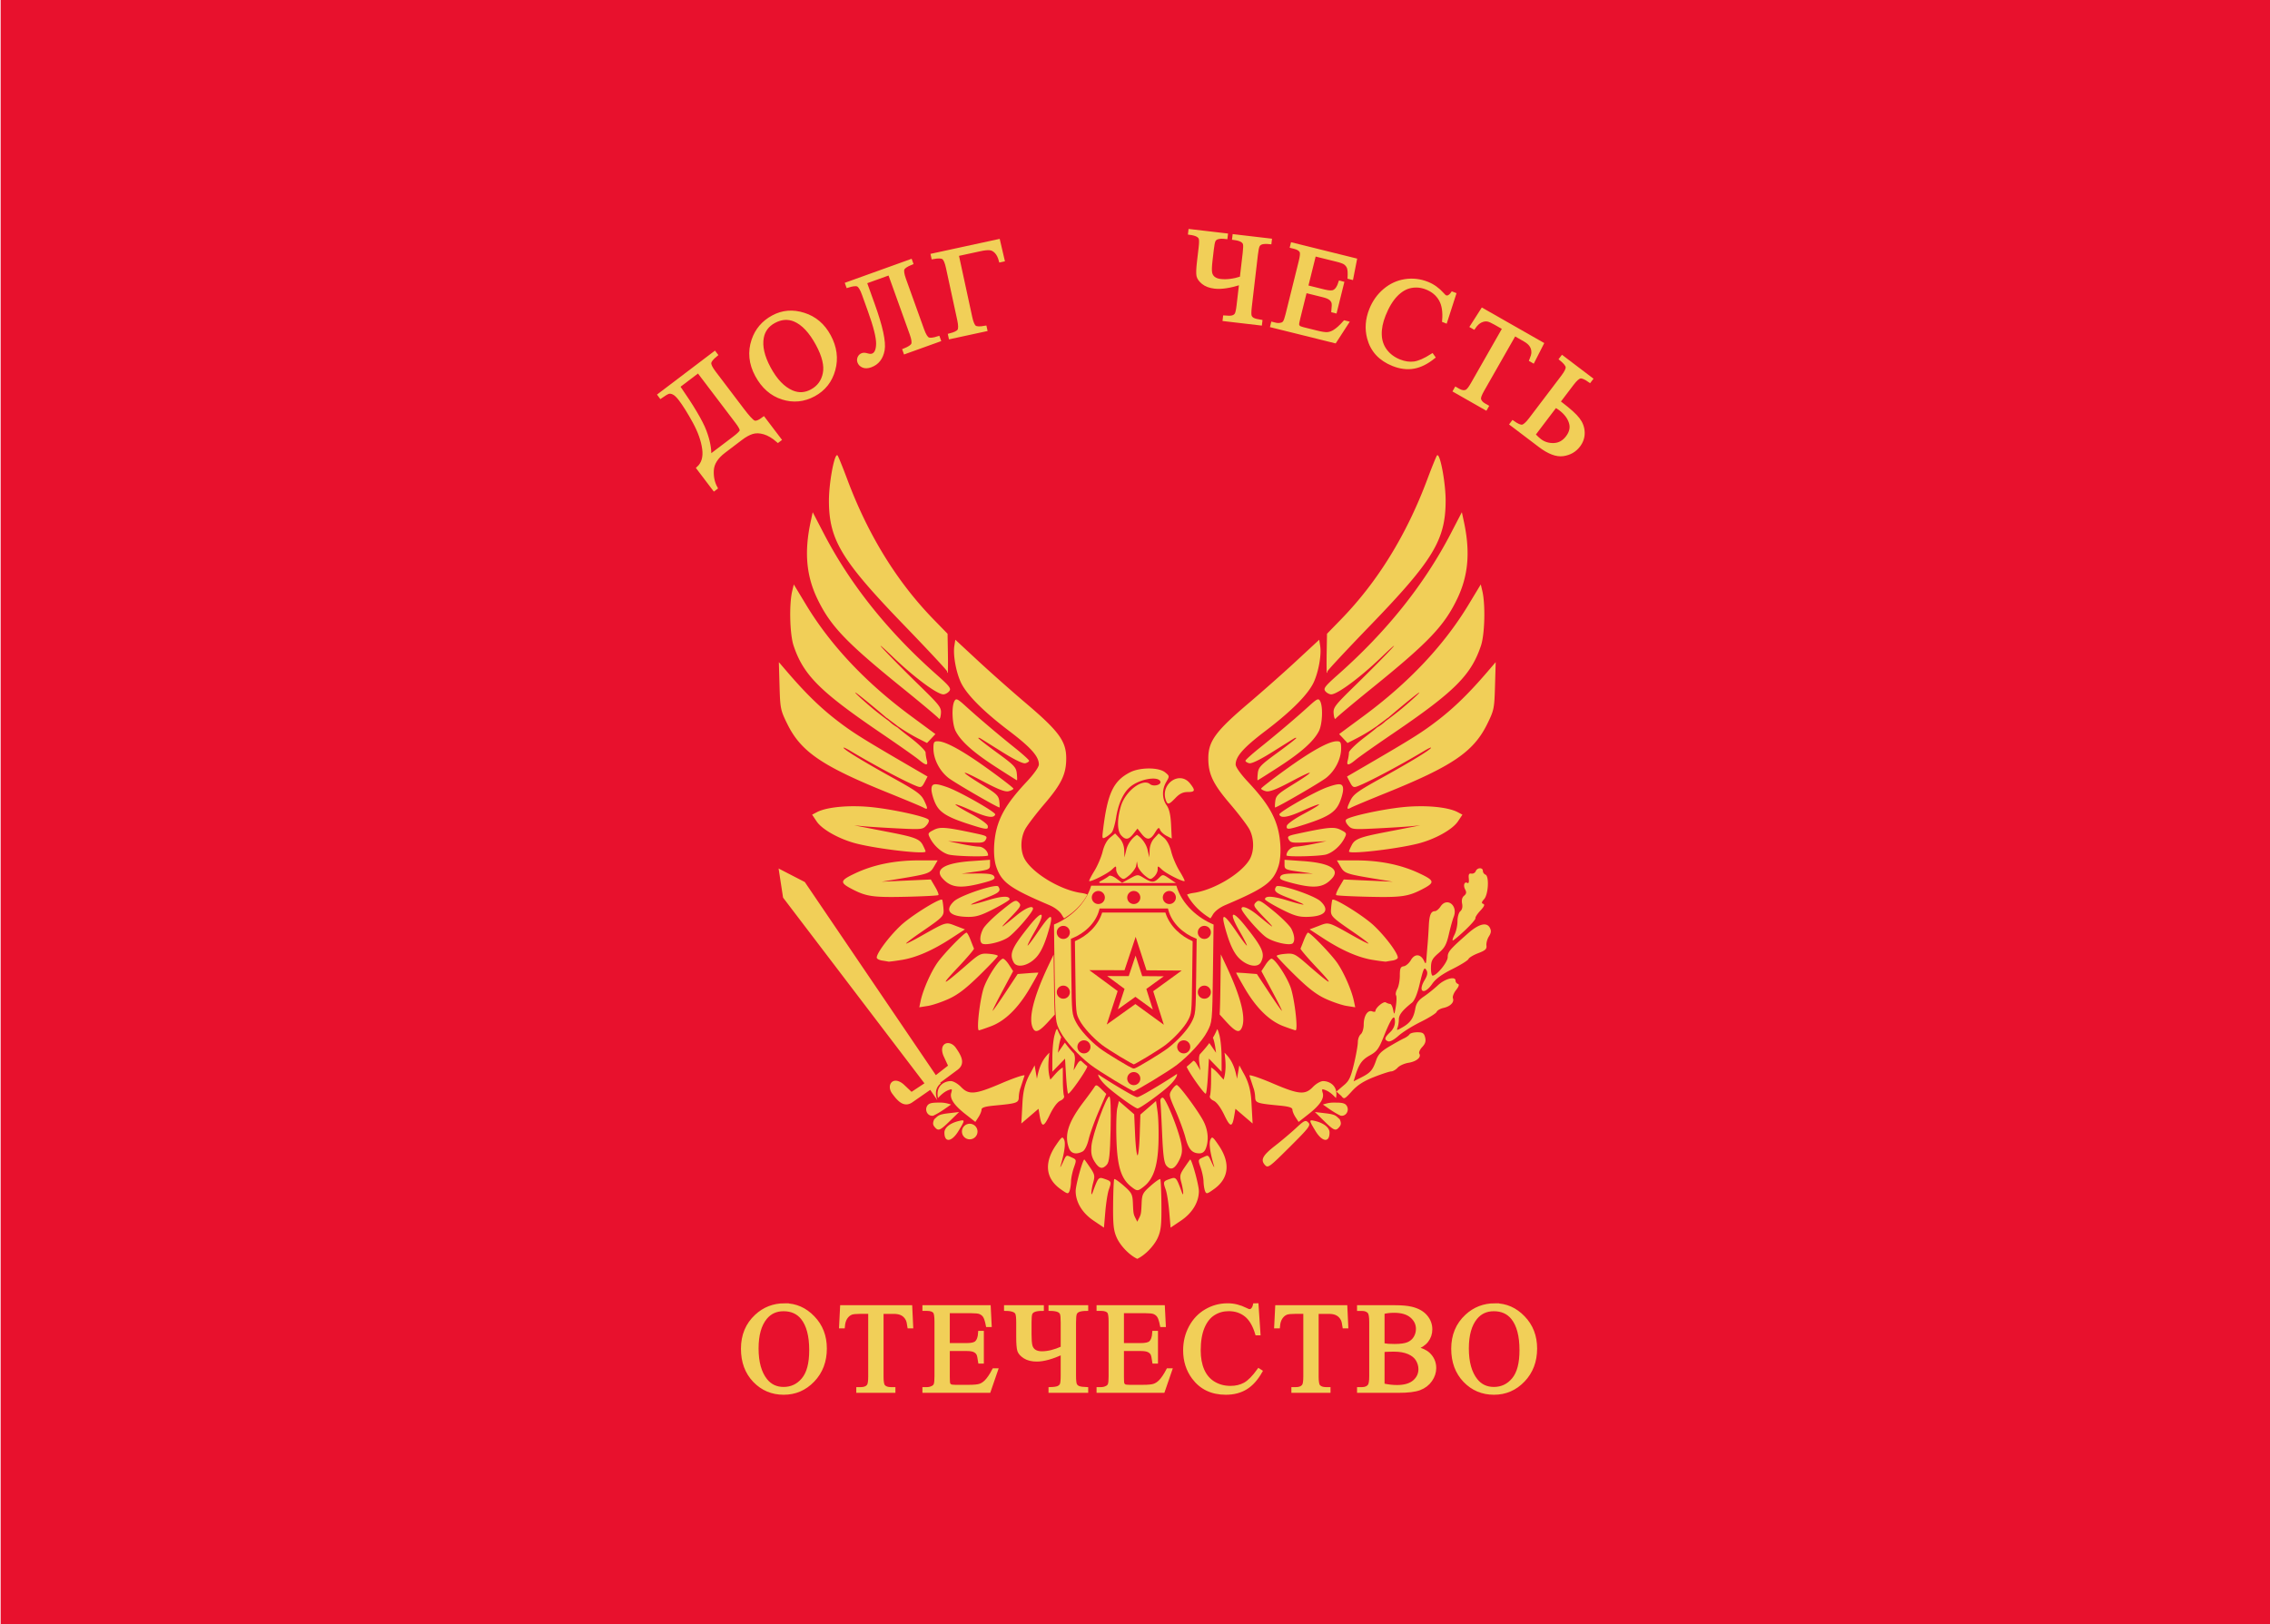 <?xml version="1.0" encoding="UTF-8"?>
<svg width="159.05mm" height="113.84mm" version="1.1" viewBox="0 0 159.05 113.84" xmlns="http://www.w3.org/2000/svg" xmlns:cc="http://creativecommons.org/ns#" xmlns:dc="http://purl.org/dc/elements/1.1/" xmlns:rdf="http://www.w3.org/1999/02/22-rdf-syntax-ns#">
<g transform="translate(257.98 -3.294)">
<g transform="matrix(.901 0 0 .901 -531.2 5.969)">
<path d="m303.29-2.97h176.55v126.36h-176.55z" fill="#e8112d" stroke-width=".761"/>
<g transform="matrix(.334 0 0 .334 425.27 53.404)">
<g transform="matrix(1.61 0 0 1.61 -527.24 -296.85)">
<path transform="matrix(.388 0 0 .388 17.784 120.5)" d="m525.27 64.152c-1.13 0.22-3.025 10.623-3.004 17.078 0.047 14.491 4.675 22.139 28.014 46.305 8.809 9.122 16.018 16.851 16.018 17.178 0 0.326 0.097 0.594 0.217 0.594 0.119 0 0.161-3.282 0.092-7.293l-0.125-7.293-5.133-5.268c-13.689-14.046-24.48-31.536-32.223-52.23-1.723-4.606-3.361-8.645-3.641-8.975-0.068-0.08-0.14-0.11-0.215-0.096zm223.85 0c-0.075-0.015-0.147 0.016-0.215 0.096-0.279 0.33-1.917 4.369-3.641 8.975-7.743 20.695-18.534 38.184-32.223 52.23l-5.133 5.268-0.125 7.293c-0.069 4.011-0.028 7.293 0.092 7.293 0.119 0 0.217-0.267 0.217-0.594 0-0.326 7.208-8.056 16.018-17.178 23.339-24.166 27.967-31.814 28.014-46.305 0.021-6.455-1.874-16.858-3.004-17.078zm-232.9 21.248-0.779 3.629c-2.401 11.197-1.633 20.014 2.49 28.619 4.87 10.162 10.71 16.286 31.816 33.363 7.095 5.741 13.148 10.821 13.451 11.287 0.32 0.493 0.652-0.22 0.793-1.701 0.229-2.401-0.254-3.033-8.373-10.957-4.739-4.625-10.582-10.522-12.984-13.105-2.415-2.598-0.788-1.27 3.641 2.973 7.898 7.567 16.331 13.809 18.654 13.809 0.655 0 1.626-0.524 2.158-1.166 0.845-1.018 0.232-1.82-4.826-6.305-18.106-16.054-32.027-33.495-41.92-52.518zm241.95 0-4.121 7.928c-9.893 19.023-23.814 36.464-41.92 52.518-5.058 4.485-5.671 5.286-4.826 6.305 0.533 0.642 1.503 1.166 2.158 1.166 2.324 0 10.756-6.242 18.654-13.809 4.429-4.243 6.056-5.571 3.641-2.973-2.402 2.584-8.245 8.481-12.984 13.105-8.119 7.924-8.602 8.556-8.373 10.957 0.141 1.481 0.473 2.194 0.793 1.701 0.303-0.466 6.356-5.546 13.451-11.287 21.107-17.078 26.946-23.201 31.816-33.363 4.124-8.605 4.892-17.422 2.49-28.619zm-249 26.93-0.588 2.473c-1.181 4.968-0.908 16.077 0.5 20.311 3.651 10.978 9.804 17.142 32.598 32.645 6.533 4.443 12.861 8.897 14.062 9.898 2.727 2.272 3.572 2.338 3.008 0.234-0.242-0.901-0.444-2.196-0.449-2.879-5e-3 -0.69-2.597-3.211-5.836-5.676-2.188-1.666-3.789-2.944-4.752-3.772-0.866-0.455-2.199-1.416-2.978-2.199-1.754-1.278-4.777-3.592-6.467-5.023-3.7-3.134-6.254-5.53-6.199-5.707 0.025-0.08 0.59 0.297 1.83 1.273 2.616 2.059 7.088 5.766 9.836 8.158 0.026-0.051 0.314 0.16 0.904 0.623 0.518 0.406 2.394 1.782 3.344 2.537 0.38 0.244 0.832 0.541 1.389 0.922 1.502 1.027 4.245 2.64 6.096 3.584l3.365 1.717 3.125-3.328-9.09-6.711c-16.814-12.411-29.981-26.381-39.123-41.512zm256.05 0-4.574 7.568c-9.142 15.131-22.309 29.101-39.123 41.512l-9.09 6.711 3.125 3.328 3.365-1.717c1.851-0.944 4.594-2.557 6.096-3.584 0.557-0.38 1.008-0.677 1.389-0.922 0.95-0.755 2.826-2.131 3.344-2.537 0.591-0.463 0.878-0.674 0.904-0.623 2.748-2.392 7.22-6.099 9.836-8.158 1.24-0.976 1.805-1.354 1.83-1.273 0.055 0.177-2.499 2.573-6.199 5.707-1.69 1.431-4.713 3.745-6.467 5.023-0.78 0.783-2.113 1.744-2.978 2.199-0.963 0.827-2.564 2.106-4.752 3.772-3.239 2.465-5.831 4.986-5.836 5.676-5e-3 0.683-0.208 1.978-0.449 2.879-0.564 2.104 0.281 2.038 3.008-0.234 1.201-1.001 7.53-5.455 14.062-9.898 22.794-15.503 28.947-21.666 32.598-32.645 1.408-4.233 1.681-15.342 0.5-20.311zm-195.85 20.613-0.363 2.359c-0.499 3.252 0.556 9.321 2.311 13.287 2.01 4.543 8.279 10.905 18.051 18.318 8.185 6.209 11.148 9.546 11.148 12.555 0 0.937-1.865 3.57-4.58 6.467-6.174 6.587-9.213 11.177-10.822 16.348-1.522 4.891-1.748 11.514-0.518 15.189 1.977 5.904 5.038 8.135 19.756 14.398 2.144 0.913 3.945 2.302 4.709 3.633 0.351 0.612 0.611 1.026 0.854 1.309 3.494-2.076 6.715-5.102 8.689-8.859-0.571-0.248-1.377-0.467-2.275-0.59-7.534-1.033-17.685-7.027-20.941-12.367-1.817-2.98-1.833-7.782-0.039-11.279 0.762-1.486 4.027-5.789 7.256-9.562 6.341-7.411 8.105-11.106 8.105-16.969 0-6.42-2.692-10.094-15.15-20.67-5.083-4.315-13.056-11.382-17.717-15.705zm135.64 0-8.475 7.861c-4.661 4.323-12.634 11.39-17.717 15.705-12.458 10.576-15.15 14.25-15.15 20.67 0 5.863 1.765 9.557 8.105 16.969 3.229 3.774 6.494 8.077 7.256 9.562 1.794 3.498 1.778 8.299-0.039 11.279-3.256 5.34-13.407 11.335-20.941 12.367-0.91 0.125-1.724 0.348-2.295 0.6 1.978 3.76 5.202 6.787 8.699 8.861 0.246-0.282 0.507-0.7 0.863-1.32 0.764-1.331 2.565-2.72 4.709-3.633 14.718-6.264 17.779-8.495 19.756-14.398 1.231-3.676 1.005-10.298-0.518-15.189-1.609-5.17-4.648-9.761-10.822-16.348-2.715-2.897-4.58-5.529-4.58-6.467 0-3.009 2.963-6.345 11.148-12.555 9.772-7.413 16.041-13.775 18.051-18.318 1.754-3.966 2.81-10.035 2.311-13.287zm-201.41 8.359 0.256 8.852c0.245 8.501 0.361 9.065 2.949 14.303 5.066 10.25 12.961 15.628 37.51 25.547 6.535 2.641 12.43 5.107 13.1 5.482 1.771 0.991 1.836 0.545 0.363-2.539-1.145-2.399-2.698-3.524-11.93-8.635-10.779-5.968-18.148-10.478-18.148-11.107 0-0.191 1.066 0.292 2.367 1.072 9.036 5.419 20.919 11.735 25.002 13.287 1.501 0.571 1.893 0.365 2.846-1.477l1.105-2.137-7.106-4.135c-17.458-10.161-21.125-12.474-27.033-17.061-6.031-4.681-11.472-10.018-18.158-17.812zm267.18 0-3.123 3.641c-6.686 7.795-12.128 13.132-18.158 17.812-5.909 4.586-9.575 6.9-27.033 17.061l-7.106 4.135 1.105 2.137c0.953 1.842 1.345 2.047 2.846 1.477 4.083-1.552 15.966-7.868 25.002-13.287 1.302-0.781 2.367-1.263 2.367-1.072 0 0.63-7.369 5.139-18.148 11.107-9.231 5.111-10.784 6.236-11.93 8.635-1.472 3.084-1.408 3.53 0.363 2.539 0.67-0.375 6.564-2.842 13.1-5.482 24.549-9.919 32.444-15.297 37.51-25.547 2.589-5.238 2.705-5.801 2.949-14.303zm-200.93 13.885c-0.344-0.03-0.56 0.195-0.791 0.607-1.146 2.048-0.876 8.667 0.459 11.248 1.963 3.797 6.572 7.914 14.879 13.289 4.262 2.758 7.84 5.017 7.951 5.019 0.111 2e-3 0.084-1.149-0.061-2.557-0.236-2.295-0.989-3.09-7.301-7.693-3.872-2.824-7.039-5.295-7.039-5.492 0-0.197 0.41-0.109 0.91 0.197 0.501 0.306 4.137 2.58 8.082 5.053 4.547 2.85 7.681 4.362 8.557 4.133 0.76-0.199 1.383-0.613 1.383-0.922 0-0.309-2.376-2.463-5.279-4.787-6.338-5.074-13.457-11.111-18.293-15.51-1.954-1.777-2.884-2.536-3.457-2.586zm134.69 0c-0.573 0.05-1.503 0.809-3.457 2.586-4.836 4.399-11.955 10.435-18.293 15.51-2.903 2.325-5.279 4.479-5.279 4.787 0 0.309 0.623 0.723 1.383 0.922 0.876 0.229 4.01-1.283 8.557-4.133 3.945-2.473 7.581-4.747 8.082-5.053 0.501-0.306 0.91-0.395 0.91-0.197 0 0.197-3.167 2.668-7.039 5.492-6.312 4.603-7.065 5.398-7.301 7.693-0.144 1.408-0.172 2.559-0.061 2.557 0.111-2e-3 3.689-2.261 7.951-5.019 8.306-5.375 12.916-9.492 14.879-13.289 1.335-2.581 1.605-9.2 0.459-11.248-0.231-0.412-0.447-0.638-0.791-0.607zm-141.7 15.611c-1.412-5e-3 -1.637 0.372-1.623 2.725 0.023 3.918 2.256 8.289 5.578 10.92 2.169 1.718 17.642 10.708 19.021 11.051 0.122 0.03 0.102-1.011-0.045-2.312-0.236-2.081-0.987-2.809-6.231-6.043-8.873-5.473-8.836-6.18 0.074-1.445 5.844 3.105 8.315 4.059 9.648 3.725 0.986-0.247 1.774-0.69 1.754-0.982-0.021-0.293-4.231-3.555-9.355-7.25-9.498-6.848-15.888-10.374-18.822-10.387zm148.71 0c-2.934 0.013-9.324 3.539-18.822 10.387-5.125 3.695-9.335 6.957-9.355 7.25-0.02 0.293 0.768 0.735 1.754 0.982 1.333 0.335 3.804-0.619 9.648-3.725 8.911-4.735 8.947-4.028 0.074 1.445-5.243 3.234-5.995 3.962-6.231 6.043-0.147 1.302-0.167 2.343-0.045 2.312 1.379-0.343 16.852-9.333 19.021-11.051 3.322-2.631 5.555-7.002 5.578-10.92 0.014-2.353-0.211-2.73-1.623-2.725zm-70.004 10.148c-2.505-2e-3 -5.183 0.471-7.041 1.424-6.188 3.173-8.371 7.765-10.02 21.072-0.457 3.69-0.409 3.851 0.93 3.135 0.776-0.416 1.808-1.232 2.291-1.814 0.483-0.583 1.206-3.099 1.607-5.59 0.864-5.365 2.805-9.462 5.481-11.566 3.587-2.821 10.308-3.9 11.01-1.768 0.405 1.231-2.597 1.974-3.832 0.949-2.781-2.308-9.2 2.545-10.889 8.232-1.448 4.876-1.406 9.176 0.105 10.846 1.647 1.82 2.789 1.674 4.566-0.586l1.51-1.92 1.51 1.92c1.988 2.527 3.304 2.42 5.023-0.408 1.186-1.95 1.491-2.121 1.897-1.065 0.266 0.693 1.354 1.71 2.418 2.26l1.936 1-0.258-5.213c-0.181-3.659-0.675-5.803-1.658-7.188-1.744-2.456-1.794-5.871-0.127-8.713 1.249-2.129 1.239-2.2-0.445-3.57-1.175-0.956-3.508-1.435-6.014-1.438zm11.26 3.623c-3.388 0.193-6.552 4.076-4.904 8.371 0.621 1.618 1.177 1.457 3.562-1.033 1.501-1.566 2.774-2.184 4.504-2.184 2.81 0 2.968-0.556 0.904-3.18-0.98-1.246-2.179-1.852-3.387-1.963-0.227-0.021-0.454-0.025-0.68-0.012zm-90.895 2.262c-1.087 0.043-1.434 0.685-1.424 1.982 8e-3 1.101 0.64 3.374 1.402 5.053 1.571 3.46 4.444 5.239 12.781 7.912 6.335 2.031 7.084 2.09 6.785 0.537-0.134-0.696-2.898-2.651-6.285-4.447-3.325-1.763-5.907-3.347-5.736-3.518 0.171-0.171 2.883 0.863 6.025 2.295 5.516 2.514 8.316 2.976 8.789 1.451 0.263-0.848-13.271-8.544-17.896-10.176-1.765-0.623-3.035-0.986-3.93-1.072-0.187-0.018-0.357-0.024-0.512-0.018zm150.57 0c-0.155-6e-3 -0.325-4.9e-4 -0.512 0.018-0.895 0.087-2.163 0.449-3.928 1.072-4.625 1.632-18.161 9.328-17.898 10.176 0.473 1.525 3.273 1.063 8.789-1.451 3.143-1.432 5.855-2.466 6.025-2.295 0.171 0.171-2.411 1.754-5.736 3.518-3.388 1.796-6.151 3.752-6.285 4.447-0.299 1.553 0.45 1.494 6.785-0.537 8.338-2.673 11.21-4.452 12.781-7.912 0.762-1.679 1.395-3.951 1.402-5.053 0.01-1.298-0.337-1.939-1.424-1.982zm-180.22 8.193c-6.103-0.067-11.653 0.728-14.445 2.191l-1.811 0.949 1.682 2.514c2.073 3.098 8.716 6.758 15.119 8.33 8.361 2.053 25.484 3.993 25.484 2.887 0-0.22-0.471-1.31-1.045-2.42-1.153-2.23-3.073-2.966-12.426-4.773-3.204-0.619-7.464-1.449-9.467-1.844l-3.641-0.717 3.588 0.348c1.973 0.191 7.707 0.552 12.742 0.803 8.749 0.435 9.218 0.385 10.559-1.113 0.846-0.945 1.135-1.821 0.729-2.203-1.242-1.168-12.97-3.748-20.863-4.59-2.075-0.221-4.171-0.339-6.205-0.361zm209.87 0c-2.034 0.022-4.13 0.14-6.205 0.361-7.893 0.842-19.622 3.422-20.863 4.59-0.407 0.382-0.117 1.258 0.729 2.203 1.34 1.498 1.81 1.548 10.559 1.113 5.036-0.25 10.77-0.612 12.742-0.803l3.588-0.348-3.641 0.717c-2.002 0.395-6.263 1.225-9.467 1.844-9.353 1.807-11.273 2.544-12.426 4.773-0.574 1.11-1.045 2.2-1.045 2.42 0 1.106 17.123-0.834 25.484-2.887 6.403-1.572 13.046-5.232 15.119-8.33l1.682-2.514-1.809-0.949c-2.792-1.463-8.345-2.258-14.447-2.191zm-177.7 8.068c-1.329 0.023-2.193 0.293-3.107 0.766-2.23 1.153-2.279 1.277-1.289 3.18 1.421 2.731 4.216 5.21 6.717 5.959 2.338 0.7 14.84 0.988 14.84 0.342 0-1.566-1.781-3.232-3.484-3.262-1.087-0.018-4.108-0.488-6.711-1.041l-4.732-1.006 6.65 0.398c5.962 0.358 6.728 0.261 7.406-0.951 0.679-1.213 0.335-1.442-3.373-2.236-7.194-1.54-10.702-2.187-12.916-2.148zm145.53 0c-2.214-0.039-5.722 0.608-12.916 2.148-3.708 0.794-4.052 1.023-3.373 2.236 0.678 1.212 1.444 1.309 7.406 0.951l6.65-0.398-4.732 1.006c-2.603 0.553-5.624 1.023-6.711 1.041-1.703 0.029-3.484 1.696-3.484 3.262 0 0.646 12.502 0.358 14.84-0.342 2.501-0.749 5.296-3.228 6.717-5.959 0.99-1.903 0.941-2.026-1.289-3.18-0.914-0.473-1.779-0.742-3.107-0.766zm-81.02 2.076-1.889 1.561c-1.186 0.981-2.215 2.913-2.772 5.201-0.487 2.002-1.863 5.234-3.059 7.18-1.195 1.946-2.064 3.646-1.932 3.779 0.47 0.47 6.783-2.697 8.398-4.213 1.62-1.522 1.639-1.523 1.639-0.068 0 0.809 0.605 2.019 1.344 2.688 1.261 1.141 1.466 1.119 3.33-0.348 1.093-0.86 2.325-2.422 2.736-3.471l0.324-1.906 0.324 1.906c0.412 1.049 1.643 2.611 2.736 3.471 1.864 1.466 2.071 1.489 3.332 0.348 0.739-0.669 1.344-1.879 1.344-2.688 0-1.455 0.018-1.454 1.639 0.068 1.615 1.516 7.926 4.683 8.396 4.213 0.133-0.133-0.736-1.833-1.932-3.779-1.195-1.946-2.57-5.177-3.057-7.18-0.556-2.288-1.587-4.221-2.773-5.201l-1.887-1.561-1.65 1.781c-1.039 1.121-1.681 2.776-1.736 4.473l-0.088 2.691-0.74-3.076c-0.587-2.188-2.233-4.298-3.908-5.336-1.675 1.038-3.321 3.148-3.908 5.336l-0.74 3.076-0.086-2.691c-0.055-1.697-0.699-3.351-1.738-4.473zm-46.625 9.824-6.99 0.49c-9.857 0.693-13.768 3.023-10.754 6.404 3.223 3.616 6.785 3.966 15.727 1.547 3.372-0.913 4.053-1.343 3.549-2.244-0.481-0.859-1.939-1.107-6.356-1.08l-5.732 0.035 5.279-0.75c4.951-0.703 5.277-0.863 5.277-2.576zm109.76 0v1.826c0 1.714 0.326 1.873 5.277 2.576l5.279 0.75-5.732-0.035c-4.417-0.027-5.875 0.221-6.356 1.08-0.504 0.901 0.176 1.331 3.549 2.244 8.941 2.42 12.504 2.069 15.727-1.547 3.014-3.382-0.895-5.711-10.752-6.404zm-136.3 0.215c-8.942 0-16.812 1.591-23.605 4.775-5.876 2.754-6.021 3.46-1.24 5.953 5.28 2.753 7.812 3.114 19.914 2.844 6.519-0.146 12.021-0.431 12.227-0.637 0.205-0.205-0.349-1.599-1.232-3.096l-1.605-2.721-9.164 0.416-9.164 0.418 6.189-1.023c11.292-1.865 11.85-2.058 13.33-4.592l1.365-2.338zm155.82 0 1.365 2.338c1.48 2.534 2.038 2.727 13.33 4.592l6.189 1.023-9.164-0.418-9.164-0.416-1.605 2.721c-0.883 1.496-1.438 2.89-1.232 3.096 0.205 0.205 5.708 0.491 12.227 0.637 12.102 0.27 14.636-0.091 19.916-2.844 4.781-2.493 4.634-3.199-1.242-5.953-6.793-3.184-14.663-4.775-23.605-4.775zm53.281 2.943c-0.597 0.02-1.259 0.385-1.525 1.078-0.233 0.608-0.96 1.017-1.615 0.91-0.909-0.149-1.141 0.294-0.973 1.873 0.13 1.218-0.075 1.887-0.496 1.627-1.127-0.696-1.689 0.864-0.865 2.402 0.564 1.054 0.468 1.627-0.393 2.342-0.748 0.621-1.004 1.625-0.744 2.924 0.251 1.256 9e-3 2.302-0.664 2.861-0.6 0.498-1.062 2.124-1.062 3.74 0 1.573-0.5 3.826-1.111 5.008-0.611 1.181-0.887 2.148-0.615 2.148 0.272 0 2.324-1.72 4.559-3.822 2.235-2.103 3.971-4.116 3.857-4.475-0.113-0.358 0.711-1.63 1.832-2.826 1.434-1.53 1.754-2.278 1.082-2.519-0.734-0.264-0.659-0.671 0.324-1.758 1.583-1.749 1.95-8.587 0.492-9.146-0.525-0.202-0.953-0.823-0.953-1.381 0-0.684-0.532-1.007-1.129-0.986zm-261.37 0.082 1.67 10.863 52.691 69.229-4.801 3.172-2.897-2.734c-3.929-3.429-6.587 0.06-4.441 3.234 1.935 2.625 4.416 5.807 7.844 3.256l6.451-4.486 2.648 3.865c-0.48-1.37-1.31-4.184 1.256-6.283l-0.186-0.256 6.309-4.688c3.51-2.437 1.282-5.802-0.59-8.473-2.325-3.045-6.479-1.635-4.481 3.182l1.672 3.617-4.535 3.541-48.846-71.996zm143.35 2.508c-0.515-0.046-0.878 0.314-1.598 1.033-1.799 1.799-2.664 1.801-5.586 0.019-2.318-1.413-2.33-1.413-5.231 0.176l-2.908 1.592-2.137-1.578c-1.217-0.9-2.413-1.308-2.779-0.947-0.353 0.348-1.625 1.142-2.826 1.766-0.801 0.416-1.117 0.676-0.395 0.844h28.188l-2.219-1.508c-1.328-0.901-1.995-1.351-2.51-1.397zm-62.293 4.025c-3.112 0.102-13.622 3.76-15.68 5.693-3.653 3.432-1.61 5.726 5.182 5.814 3.042 0.04 4.898-0.531 9.648-2.967 3.235-1.659 5.881-3.275 5.881-3.592 0-1.391-2.963-1.241-8.326 0.42-3.178 0.985-5.89 1.678-6.025 1.543-0.135-0.135 2.219-1.187 5.232-2.338 5.312-2.028 6.047-2.683 4.922-4.385-0.097-0.146-0.389-0.204-0.834-0.189zm105.26 0c-0.445-0.015-0.737 0.043-0.834 0.189-1.125 1.702-0.391 2.357 4.922 4.385 3.014 1.151 5.368 2.202 5.232 2.338-0.135 0.135-2.847-0.558-6.025-1.543-5.363-1.661-8.326-1.811-8.326-0.42 0 0.317 2.646 1.933 5.881 3.592 4.75 2.436 6.607 3.006 9.648 2.967 6.792-0.089 8.835-2.382 5.182-5.814-2.057-1.933-12.567-5.591-15.68-5.693zm-125.61 5.061c-1.804 0.125-11.505 6.223-15.129 9.613-4.299 4.022-8.998 10.293-8.998 12.008 0 0.439 0.901 0.935 2.002 1.102 1.101 0.167 2.167 0.349 2.367 0.406 0.2 0.057 2.448-0.235 4.994-0.648 5.405-0.877 11.576-3.583 18.541-8.131l4.971-3.244-3.418-1.307c-3.867-1.477-3.322-1.64-13.256 3.963-2.903 1.637-5.279 2.813-5.279 2.611 0-0.202 2.376-2.001 5.279-3.998 8.879-6.106 8.92-6.152 8.654-9.285-0.13-1.53-0.345-2.896-0.479-3.033-0.046-0.047-0.13-0.065-0.25-0.057zm145.96 0c-0.12-8e-3 -0.204 9e-3 -0.25 0.057-0.133 0.137-0.349 1.503-0.479 3.033-0.266 3.133-0.224 3.179 8.654 9.285 2.903 1.997 5.279 3.796 5.279 3.998 0 0.202-2.376-0.974-5.279-2.611-9.934-5.603-9.389-5.44-13.256-3.963l-3.418 1.307 4.971 3.244c6.965 4.548 13.138 7.254 18.543 8.131 2.546 0.413 4.792 0.705 4.992 0.648 0.2-0.057 1.266-0.239 2.367-0.406 1.101-0.167 2.002-0.663 2.002-1.102 0-1.715-4.699-7.986-8.998-12.008-3.624-3.39-13.325-9.488-15.129-9.613zm-118.21 0.475c-0.844-0.011-2.165 0.991-5.654 3.842-3.01 2.46-5.959 5.415-6.555 6.566-1.177 2.276-1.4 4.514-0.537 5.391 0.999 1.015 7.013-0.302 9.801-2.147 2.544-1.683 9.311-9.477 9.312-10.725 1e-3 -1.401-2.793-0.268-6.143 2.492-6.421 5.292-6.702 5.391-2.307 0.812 3.98-4.146 4.206-4.56 3.098-5.668-0.346-0.346-0.632-0.559-1.016-0.564zm90.453 0c-0.384 5e-3 -0.669 0.218-1.016 0.564-1.108 1.108-0.883 1.522 3.098 5.668 4.395 4.579 4.114 4.479-2.307-0.812-3.349-2.76-6.144-3.894-6.143-2.492 1e-3 1.247 6.769 9.041 9.312 10.725 2.788 1.845 8.802 3.162 9.801 2.147 0.863-0.877 0.64-3.115-0.537-5.391-0.596-1.151-3.544-4.106-6.555-6.566-3.489-2.851-4.81-3.853-5.654-3.842zm70.344 0.539c-0.87-0.026-1.799 0.446-2.555 1.6-0.614 0.937-1.551 1.703-2.082 1.703-1.473 0-2.083 1.466-2.269 5.461-0.094 2.002-0.284 4.951-0.424 6.553-0.14 1.602-0.341 4.059-0.447 5.461-0.178 2.336-0.257 2.416-0.955 0.973-1.237-2.558-3.445-2.658-4.844-0.221-0.665 1.158-1.866 2.199-2.668 2.314-1.211 0.174-1.459 0.765-1.463 3.486-2e-3 1.802-0.427 4.02-0.943 4.93-0.517 0.909-0.727 1.997-0.467 2.418 0.26 0.421 0.219 2.298-0.09 4.172-0.525 3.183-0.59 3.263-0.992 1.223-0.237-1.201-0.754-2.189-1.15-2.195-0.397-5e-3 -1.111-0.259-1.588-0.562-0.832-0.529-3.867 2.01-3.867 3.236 0 0.312-0.539 0.362-1.197 0.109-1.678-0.644-3.17 1.675-3.17 4.924 0 1.498-0.484 3.084-1.094 3.59-0.601 0.499-1.092 1.83-1.092 2.957 0 1.127-0.648 4.772-1.441 8.102-1.209 5.074-1.827 6.368-3.822 8.004l-2.707 2.299s0.365 0.407 1.789 1.619c1.06 1.364 1.199 1.301 3.981-1.75 2.092-2.295 4.338-3.736 8.185-5.254 2.916-1.151 5.824-2.101 6.463-2.115 0.639-0.013 1.719-0.642 2.4-1.395s2.492-1.57 4.023-1.814c2.979-0.476 4.873-2.063 4.051-3.393-0.277-0.448 0.205-1.565 1.068-2.484 1.158-1.233 1.444-2.175 1.09-3.588-0.399-1.589-0.895-1.914-2.908-1.914-1.335 0-2.642 0.346-2.904 0.771-0.263 0.425-1.183 1.092-2.045 1.482-0.862 0.39-3.339 1.764-5.504 3.051-3.078 1.83-4.151 2.959-4.914 5.176-1.257 3.652-2.082 4.601-5.545 6.367l-2.844 1.449 0.516-1.686c1.447-4.732 2.541-6.319 5.486-7.959 2.742-1.527 3.385-2.411 5.356-7.344 2.686-6.724 4.061-8.491 4.061-5.223 0 1.409-0.657 2.821-1.82 3.914-2.095 1.968-2.269 2.785-0.723 3.379 0.651 0.25 2.207-0.578 3.824-2.035 1.499-1.351 5.234-3.694 8.301-5.207 3.067-1.513 5.749-3.198 5.959-3.744 0.21-0.546 1.364-1.209 2.564-1.473 2.561-0.562 4.069-2.119 3.498-3.607-0.223-0.58 0.302-1.954 1.166-3.053 1.074-1.366 1.292-2.09 0.688-2.291-0.486-0.162-0.885-0.719-0.885-1.24 0-1.743-3.946-0.694-6.557 1.744-1.399 1.307-3.765 3.201-5.258 4.211-2.024 1.37-2.831 2.51-3.176 4.482-0.612 3.5-1.809 5.265-4.703 6.943-2.187 1.268-2.35 1.279-1.906 0.123 0.267-0.695 0.484-2.072 0.484-3.059 0-1.679 1.327-3.366 4.867-6.186 0.933-0.743 1.963-3.169 2.777-6.553 1.555-6.458 1.825-7.006 2.697-5.447 0.472 0.843 0.25 1.911-0.738 3.553-2.701 4.488-0.177 5.747 2.828 1.41 1.31-1.891 3.568-3.55 7.518-5.519 3.105-1.549 5.807-3.233 6.002-3.742 0.195-0.509 1.827-1.489 3.627-2.176 2.665-1.018 3.233-1.547 3.061-2.861-0.116-0.887 0.296-2.41 0.916-3.383 0.855-1.341 0.94-2.121 0.352-3.225-1.178-2.209-4.114-1.469-8.098 2.043-6.857 6.045-7.606 6.918-7.606 8.895 0 1.888-4.087 6.9-5.627 6.9-0.372 0-0.65-1.348-0.619-2.996 0.048-2.533 0.487-3.366 2.838-5.398 2.285-1.975 2.968-3.226 3.834-7.016 0.58-2.537 1.391-5.45 1.801-6.473 1.172-2.923-0.45-5.39-2.363-5.447zm-151.5 4.629c-0.603 0.034-2.053 1.352-4.229 4.066-6.628 8.271-7.601 10.517-5.916 13.666 1.22 2.28 5.481 1.339 8.439-1.865 1.559-1.689 2.926-4.488 4.17-8.537 2.629-8.561 1.669-8.645-3.959-0.346-1.762 2.599-3.307 4.621-3.434 4.494-0.127-0.127 1.13-2.593 2.795-5.481 2.285-3.962 2.909-6.042 2.133-5.998zm71.852 0c-0.776-0.043-0.152 2.035 2.133 5.998 1.665 2.887 2.924 5.354 2.797 5.481-0.127 0.127-1.673-1.895-3.436-4.494-5.628-8.299-6.588-8.215-3.959 0.346 1.244 4.049 2.611 6.848 4.17 8.537 2.959 3.204 7.219 4.146 8.439 1.865 1.685-3.149 0.714-5.395-5.914-13.666-2.175-2.715-3.627-4.033-4.231-4.066zm-99.559 6.678c-0.904 0-8.693 8.072-10.938 11.334-2.458 3.573-5.294 10.05-6.148 14.047l-0.521 2.443 3.17-0.5c1.743-0.275 5.267-1.464 7.832-2.641 3.446-1.581 6.442-3.883 11.469-8.812 3.742-3.67 6.805-6.907 6.805-7.193 0-0.286-1.48-0.639-3.289-0.783-3.137-0.249-3.532-0.049-8.557 4.336-8.86 7.732-9.941 8.049-3.228 0.949 3.524-3.727 6.307-6.987 6.186-7.246-0.122-0.259-0.694-1.701-1.273-3.203-0.579-1.502-1.257-2.731-1.506-2.731zm127.27 0c-0.249 0-0.927 1.229-1.506 2.731-0.579 1.502-1.152 2.944-1.273 3.203-0.122 0.259 2.662 3.519 6.186 7.246 6.713 7.1 5.632 6.783-3.228-0.949-5.024-4.384-5.42-4.585-8.557-4.336-1.809 0.144-3.289 0.497-3.289 0.783 0 0.286 3.062 3.523 6.805 7.193 5.027 4.93 8.023 7.231 11.469 8.812 2.565 1.177 6.089 2.366 7.832 2.641l3.17 0.5-0.521-2.443c-0.855-3.997-3.69-10.473-6.148-14.047-2.244-3.262-10.034-11.334-10.938-11.334zm-32.482 8.102-0.1 7.519c-0.098 7.534-0.162 11.919-0.344 14.877l2.082 2.305c3.653 4.044 5.075 4.735 6.039 2.934 1.876-3.505-0.077-11.548-5.686-23.418zm-62.324 0.053-1.969 4.164c-5.609 11.87-7.561 19.913-5.686 23.418 0.964 1.801 2.386 1.11 6.039-2.934l2.061-2.281c-0.183-2.958-0.249-7.346-0.348-14.9zm-18.971 1.561c-1.469 0.463-5.384 6.374-6.934 10.469-1.491 3.941-2.957 16.225-1.935 16.225 0.242 0 2.258-0.68 4.481-1.512 5.238-1.96 10.137-6.747 14.459-14.131 1.851-3.162 3.292-5.789 3.201-5.838-0.091-0.049-1.862 0.044-3.936 0.205l-3.772 0.293-4.518 6.85c-2.485 3.768-4.646 6.852-4.803 6.852-0.157 0 1.497-3.326 3.674-7.391l3.957-7.389-1.574-2.432c-0.866-1.337-1.9-2.327-2.301-2.201zm100.29 0c-0.4-0.126-1.435 0.864-2.301 2.201l-1.574 2.432 3.957 7.389c2.177 4.064 3.831 7.391 3.674 7.391-0.157 0-2.318-3.084-4.803-6.852l-4.518-6.85-3.772-0.293c-2.074-0.161-3.845-0.254-3.936-0.205-0.091 0.049 1.35 2.676 3.201 5.838 4.322 7.384 9.221 12.171 14.459 14.131 2.222 0.831 4.239 1.512 4.481 1.512 1.021 0-0.444-12.284-1.936-16.225-1.55-4.095-5.465-10.006-6.934-10.469zm-79.961 26.229c-0.335-0.06-0.553 0.611-1.025 2.311-0.441 1.588-0.803 5.296-0.805 8.242l-6e-3 5.356 4.734-4.887 0.363 6.314h2e-3c0.2 3.473 0.552 6.501 0.783 6.731 0.474 0.47 6.672-8.372 7.176-10.15-0.801-0.673-1.592-1.379-2.367-2.111-0.548-1e-3 -0.954 0.454-1.6 1.574l-1.16 2.012 0.381-2.873c0.193-1.456 0.154-2.398-0.275-3.389-1.275-1.374-2.418-2.751-3.367-4.059l-1.174 1.699-1.428 2.068 0.32-2.184c0.176-1.201 0.537-2.687 0.803-3.299 0.051-0.117 0.077-0.257 0.092-0.406-0.11-0.19-0.243-0.391-0.34-0.574-0.454-0.86-0.811-1.585-1.105-2.375-5e-4 -1e-4 -1e-3 9e-5 -2e-3 0zm59.588 0.047c-0.291 0.771-0.641 1.485-1.086 2.328-0.138 0.262-0.321 0.547-0.486 0.822 0.015 0.054 0.026 0.11 0.047 0.158 0.266 0.612 0.627 2.097 0.803 3.299l0.32 2.184-1.428-2.068-1.078-1.562c-1.004 1.369-2.23 2.811-3.578 4.24-0.31 0.881-0.332 1.771-0.16 3.07l0.381 2.873-1.16-2.012c-0.577-1-0.961-1.468-1.426-1.559-0.82 0.774-1.658 1.516-2.506 2.223 0.762 2.069 6.678 10.482 7.141 10.023 0.231-0.229 0.585-3.258 0.785-6.731l0.365-6.314 2.365 2.443 2.367 2.443-6e-3 -5.356c-2e-3 -2.946-0.364-6.654-0.805-8.242-0.388-1.397-0.605-2.091-0.855-2.264zm-62.504 8.756c-2.952 2.807-3.978 5.998-4.664 9.721l-0.43-2.5-0.43-2.502-1.428 2.66c-2.467 4.192-2.96 7.859-3.147 12.141l-0.379 6.887 3.205-2.746 3.203-2.744 0.406 2.438c0.774 4.645 1.473 4.62 3.752-0.127 1.33-2.772 2.839-4.803 3.941-5.305 1.076-0.49 1.631-1.22 1.395-1.836-0.216-0.562-0.404-3.043-0.418-5.514l-0.027-5.047c-1.859 1.067-3.256 3.074-4.648 4.527-0.921-2.848-0.89-6.201-0.332-10.053zm65.252 0c0.557 3.852 0.587 7.205-0.334 10.053-1.392-1.454-2.79-3.461-4.648-4.527l-0.027 5.047c-0.014 2.47-0.202 4.952-0.418 5.514-0.236 0.616 0.319 1.346 1.395 1.836 1.102 0.502 2.611 2.533 3.941 5.305 2.279 4.747 2.978 4.772 3.752 0.127l0.406-2.438 3.203 2.744 3.205 2.746-0.379-6.887c-0.187-4.281-0.68-7.948-3.147-12.141l-1.426-2.66-0.432 2.502-0.43 2.5c-0.686-3.723-1.71-6.914-4.662-9.721zm-17.732 7.938c-1.93 1.293-4.468 2.892-6.943 4.393-1.823 1.105-3.579 2.138-4.945 2.898-0.683 0.38-1.264 0.692-1.723 0.918-0.229 0.113-0.427 0.202-0.6 0.271-0.172 0.07-0.268 0.137-0.555 0.15h-0.068c-0.286-0.014-0.386-0.081-0.559-0.15-0.172-0.07-0.366-0.159-0.596-0.271-0.458-0.226-1.043-0.537-1.727-0.918-1.366-0.761-3.122-1.793-4.945-2.898-2.372-1.438-4.787-2.96-6.686-4.225-0.045 0.747 1.023 2.384 2.797 4.088 2.854 2.743 10.95 8.594 11.891 8.594 0.94 0 9.035-5.851 11.889-8.594 1.919-1.844 3.02-3.613 2.769-4.256zm-57.031 0.498c-0.952 0.056-4.429 1.28-8.404 2.984-9.789 4.197-12.119 4.407-15.041 1.357-1.167-1.218-2.853-2.186-3.811-2.186-2.434 1e-3 -5.723 1.854-4.771 6.316 1.389-1.444 2.797-2.798 4.982-3.285 0.253 0.115 0.209 0.552-0.031 1.309-0.667 2.1 0.975 4.598 5.207 7.928l3.76 2.959 1.154-1.762c0.635-0.969 1.154-2.239 1.154-2.822 0-0.777 1.313-1.183 4.916-1.525 8.369-0.794 8.913-0.986 8.971-3.166 0.028-1.069 0.314-2.599 0.635-3.4l1.527-4.658c-0.027-0.042-0.112-0.057-0.248-0.049zm84.273 0c-0.136-8e-3 -0.221 7e-3 -0.248 0.049l1.527 4.658c0.321 0.801 0.607 2.331 0.635 3.4 0.057 2.18 0.602 2.372 8.971 3.166 3.603 0.342 4.916 0.748 4.916 1.525 0 0.583 0.519 1.853 1.154 2.822l1.154 1.762 3.76-2.959c4.232-3.33 5.874-5.827 5.207-7.928-0.24-0.756-0.284-1.194-0.031-1.309 2.185 0.487 3.593 1.841 4.982 3.285 0.952-4.463-2.337-6.315-4.771-6.316-0.958 0-2.644 0.967-3.811 2.186-2.922 3.05-5.252 2.839-15.041-1.357-3.975-1.704-7.452-2.928-8.404-2.984zm-27.33 3.613c-0.345 0-1.166 0.825-1.826 1.832-1.15 1.756-1.092 2.074 1.418 7.783 1.44 3.274 3.089 7.775 3.666 10.002 1.121 4.329 2.488 5.867 5.207 5.867 1.154 0 1.926-0.599 2.408-1.867 1.135-2.986 0.83-6.692-0.826-9.994-1.862-3.712-9.171-13.623-10.047-13.623zm-30.021 0.152c-0.233 0.032-0.418 0.231-0.623 0.576-0.358 0.601-2.144 3.058-3.971 5.461-5.85 7.694-7.379 12.526-5.516 17.428 0.754 1.983 2.708 2.427 5.086 1.154 0.792-0.424 1.701-2.269 2.242-4.551 0.501-2.111 2.178-6.773 3.728-10.361l2.82-6.525-1.871-1.85c-0.985-0.974-1.508-1.385-1.897-1.332zm24.801 4.58c-0.61 0-0.959 0.598-0.85 1.457 0.102 0.801 0.39 6.207 0.641 12.014 0.347 8.022 0.73 10.871 1.592 11.859 1.621 1.859 3.056 1.29 4.691-1.863 1.078-2.078 1.309-3.498 0.947-5.826-0.756-4.865-5.84-17.641-7.021-17.641zm-16.326 1.244-0.6 2.656c-0.33 1.46-0.47 6.75-0.311 11.756 0.317 9.982 1.752 14.568 5.467 17.49 2.266 1.782 2.459 1.782 4.748-0.018 3.527-2.775 5.133-7.497 5.434-15.977 0.15-4.227 9e-3 -9.534-0.314-11.795l-0.588-4.111-2.912 2.523-2.914 2.523-0.248 7.594c-0.136 4.177-0.503 7.594-0.814 7.594-0.312 0-0.719-3.441-0.906-7.646l-0.34-7.646-2.85-2.471zm-67.371 0.588c-2.61-8e-3 -3.607 0.315-4.158 1.346-0.937 1.751 0.458 3.889 2.357 3.529 2.821-1.33 5.056-3.136 6.627-4.156-2.031-0.621-2.845-0.764-4.826-0.719zm148.22 0c-1.981-0.046-2.796 0.098-4.826 0.719 1.571 1.02 3.806 2.826 6.627 4.156 1.9 0.359 3.296-1.778 2.359-3.529-0.552-1.031-1.55-1.353-4.16-1.346zm-140.42 3.51-3.885 0.459c-4.09 0.462-3.919 1.031-5.356 2.223-0.608 1.335-0.579 2.034 0.121 2.877 1.375 1.657 1.968 1.427 5.705-2.223zm132.62 0 3.416 3.336c3.737 3.65 4.328 3.88 5.703 2.223 0.7-0.843 0.729-1.542 0.121-2.877-1.437-1.192-1.263-1.761-5.354-2.223zm-131.41 3.106c-0.309 8e-3 -0.772 0.11-1.391 0.262-3.21 0.789-5.281 2.471-5.281 4.293 0 3.89 2.746 3.551 5.285-0.652 1.853-3.067 2.315-3.922 1.387-3.902zm130.2 0c-0.928-0.02-0.464 0.835 1.389 3.902h-2e-3c2.539 4.204 5.285 4.542 5.285 0.652 0-1.822-2.07-3.504-5.279-4.293-0.619-0.152-1.083-0.254-1.393-0.262zm-2.332 0.256c-0.657 0.07-1.571 0.834-3.537 2.66-1.918 1.781-5.375 4.704-7.682 6.494-4.707 3.654-5.588 5.308-3.852 7.227 1.124 1.242 1.607 0.89 9.229-6.699 7.255-7.225 7.933-8.12 6.918-9.135-0.381-0.381-0.682-0.589-1.076-0.547zm-125.11 1.018a2.901 2.901 0 0 0-2.9 2.902 2.901 2.901 0 0 0 2.9 2.9 2.901 2.901 0 0 0 2.902-2.9 2.901 2.901 0 0 0-2.902-2.902zm34.537 5.164c-0.423 0.01-1.048 0.842-2.43 2.871-4.415 6.484-3.837 12.274 1.617 16.225 2.696 1.953 2.992 2.025 3.465 0.826 0.284-0.721 0.54-2.335 0.568-3.586 0.028-1.251 0.514-3.588 1.08-5.191 1.007-2.853 0.989-2.935-0.822-3.76-2.157-0.983-1.926-1.126-3.422 2.123-0.645 1.402-0.982 1.895-0.748 1.094 1.491-5.099 1.956-8.475 1.353-9.812-0.228-0.506-0.409-0.795-0.662-0.789zm55.834 0c-0.254-6e-3 -0.434 0.283-0.662 0.789-0.603 1.337-0.137 4.714 1.353 9.812 0.234 0.801-0.103 0.308-0.748-1.094-1.496-3.249-1.265-3.106-3.422-2.123-1.811 0.825-1.829 0.907-0.822 3.76 0.566 1.604 1.052 3.94 1.08 5.191 0.028 1.251 0.284 2.865 0.568 3.586 0.473 1.198 0.769 1.127 3.465-0.826 5.454-3.951 6.032-9.741 1.617-16.225-1.382-2.03-2.007-2.861-2.43-2.871zm-47.662 8.166c-0.627 0.124-3.23 9.573-3.215 11.795 0.029 4.136 2.461 8.148 6.656 10.977l3.885 2.619 0.506-5.92c0.278-3.257 0.85-6.915 1.273-8.129 1.078-3.091 1.035-3.212-1.461-4.082-2.361-0.823-2.417-0.761-4.535 5.006-0.753 2.05-0.572-0.864 0.234-3.766 0.655-2.357 0.522-2.998-1.137-5.441-1.034-1.524-2.003-2.892-2.152-3.041-0.016-0.016-0.035-0.022-0.055-0.018zm39.49 0c-0.02-4e-3 -0.039 2e-3 -0.055 0.018-0.149 0.149-1.116 1.517-2.15 3.041-1.658 2.444-1.793 3.085-1.139 5.441 0.806 2.902 0.987 5.816 0.234 3.766-2.118-5.767-2.174-5.829-4.535-5.006-2.496 0.87-2.539 0.991-1.461 4.082 0.423 1.214 0.998 4.872 1.275 8.129l0.504 5.92 3.887-2.619c4.195-2.829 6.627-6.84 6.656-10.977 0.015-2.221-2.59-11.671-3.217-11.795zm-28.186 7.289c-0.066-0.015-0.113-0.01-0.137 0.014-0.192 0.192-0.384 4.457-0.426 9.479-0.063 7.562 0.166 9.68 1.334 12.32 1.263 2.855 4.569 6.472 7.668 7.92 3.099-1.448 6.403-5.065 7.666-7.92 1.168-2.64 1.397-4.758 1.334-12.32-0.042-5.022-0.234-9.287-0.426-9.479-0.192-0.192-1.8 0.927-3.572 2.488-2.931 2.582-3.236 3.167-3.377 6.479-0.2 4.71-0.219 4.045-1.625 6.918-1.406-2.873-1.427-2.208-1.627-6.918-0.141-3.312-0.446-3.897-3.377-6.479-1.551-1.366-2.975-2.395-3.436-2.502z" fill="#f1cf58" stroke-width=".728"/>
<g transform="translate(.151)"></g>
<path d="m260.62 248.01c0.343-0.39 0.456-1.467 0.538-5.125 0.065-2.93-2.9e-4 -4.666-0.179-4.726-0.398-0.133-2.458 5.553-2.597 7.169-0.087 1.008 0.028 1.57 0.461 2.259 0.647 1.031 1.14 1.148 1.778 0.423z" fill="#f1cf58" stroke-width=".282"/>
<g transform="matrix(1.055 0 0 1.055 240.69 3.881)">
<path transform="matrix(.367 0 0 .367 -211.27 110.53)" d="m621.28 225.14c-2.085 7.007-7.973 12.03-13.898 14.516l0.234 18.092c0.119 9.159 0.188 13.797 0.469 16.547s0.719 3.563 1.728 5.475c1.785 3.381 6.637 8.74 11.223 12.287 1.508 1.166 5.441 3.691 9.064 5.887 1.812 1.098 3.558 2.125 4.898 2.871 0.67 0.373 1.239 0.677 1.658 0.883 0.141 0.061 0.458 0.218 0.525 0.25 0.087-0.046 0.398-0.189 0.527-0.25 0.419-0.206 0.988-0.51 1.658-0.883 1.34-0.747 3.085-1.773 4.896-2.871 3.624-2.196 7.563-4.72 9.07-5.887 4.585-3.547 9.44-8.906 11.225-12.287 1.009-1.912 1.442-2.724 1.723-5.475 0.281-2.75 0.348-7.388 0.467-16.547l0.24-18.092c-5.926-2.486-11.819-7.509-13.904-14.516h-15.902zm2.666 1.967c1.351 2.6e-4 2.447 1.096 2.447 2.447-2.6e-4 1.351-1.096 2.447-2.447 2.447-1.351-2.5e-4 -2.447-1.096-2.447-2.447 2.5e-4 -1.351 1.096-2.447 2.447-2.447zm13.242 0c1.351 2.5e-4 2.447 1.096 2.447 2.447-2.6e-4 1.351-1.096 2.447-2.447 2.447-1.352 8.2e-4 -2.449-1.095-2.449-2.447 2.5e-4 -1.352 1.097-2.448 2.449-2.447zm13.279 0c1.351 2.5e-4 2.447 1.096 2.447 2.447-2.6e-4 1.351-1.096 2.447-2.447 2.447-1.351-2.5e-4 -2.447-1.096-2.447-2.447 2.5e-4 -1.351 1.096-2.447 2.447-2.447zm-26.055 6.561h25.541l0.148 0.559c1.327 5.065 5.761 8.849 10.092 10.559l0.479 0.191-0.186 14.277c-0.089 6.815-0.13 10.254-0.352 12.424-0.221 2.17-0.675 3.121-1.43 4.551-1.51 2.861-5.152 6.815-8.709 9.566-1.263 0.977-4.147 2.819-6.863 4.465-1.358 0.823-2.666 1.592-3.686 2.16-0.51 0.284-0.951 0.515-1.297 0.686-0.173 0.085-0.322 0.152-0.457 0.207-0.135 0.055-0.204 0.113-0.475 0.127h-0.074c-0.271-0.013-0.337-0.072-0.473-0.127-0.135-0.055-0.284-0.122-0.457-0.207-0.346-0.17-0.783-0.402-1.293-0.686-1.02-0.568-2.326-1.337-3.684-2.16-2.716-1.646-5.606-3.488-6.869-4.465-3.557-2.752-7.193-6.706-8.703-9.566-0.755-1.429-1.21-2.381-1.432-4.551-0.221-2.17-0.267-5.609-0.355-12.424l-0.186-14.277 0.484-0.191c4.331-1.71 8.762-5.493 10.09-10.559zm0.973 1.5c-1.608 5.132-5.825 8.84-10.182 10.703l0.176 13.361c0.089 6.814 0.139 10.263 0.346 12.291 0.207 2.028 0.515 2.583 1.266 4.004 1.301 2.465 4.908 6.459 8.299 9.082 1.101 0.852 4.031 2.737 6.725 4.369 1.347 0.816 2.643 1.573 3.637 2.127 0.497 0.277 0.922 0.503 1.228 0.654 0.131 0.064 0.224 0.109 0.303 0.143 0.079-0.034 0.176-0.077 0.309-0.143 0.306-0.151 0.732-0.378 1.228-0.654 0.994-0.554 2.29-1.311 3.637-2.127 2.693-1.632 5.626-3.518 6.727-4.369 3.39-2.623 6.998-6.617 8.299-9.082 0.75-1.421 1.059-1.976 1.266-4.004 0.207-2.028 0.257-5.477 0.346-12.291l0.176-13.361c-4.356-1.863-8.579-5.571-10.188-10.703h-11.799zm-14.516 4.975c1.353-8.3e-4 2.45 1.096 2.449 2.449-2.6e-4 1.352-1.097 2.448-2.449 2.447-1.351-2.6e-4 -2.447-1.096-2.447-2.447-8.2e-4 -1.352 1.095-2.449 2.447-2.449zm52.674 0c1.352 2.5e-4 2.448 1.097 2.447 2.449-2.6e-4 1.351-1.096 2.447-2.447 2.447-1.351-2.6e-4 -2.447-1.096-2.447-2.447-8.2e-4 -1.352 1.095-2.449 2.447-2.449zm-52.674 22.328c1.352-8.2e-4 2.449 1.095 2.449 2.447 8.3e-4 1.353-1.096 2.45-2.449 2.449-1.352-2.6e-4 -2.448-1.097-2.447-2.449 2.5e-4 -1.351 1.096-2.447 2.447-2.447zm52.674 0c1.351 2.5e-4 2.447 1.096 2.447 2.447 8.2e-4 1.352-1.095 2.449-2.447 2.449-1.352-2.6e-4 -2.448-1.097-2.447-2.449 2.5e-4 -1.351 1.096-2.447 2.447-2.447zm-44.971 20.436c1.352-8.2e-4 2.449 1.095 2.449 2.447-2.6e-4 1.352-1.097 2.448-2.449 2.447-1.351-2.5e-4 -2.447-1.096-2.447-2.447 2.5e-4 -1.351 1.096-2.447 2.447-2.447zm37.268 0c1.351 2.6e-4 2.447 1.096 2.447 2.447-2.6e-4 1.351-1.096 2.447-2.447 2.447-1.351-2.5e-4 -2.447-1.096-2.447-2.447 2.5e-4 -1.351 1.096-2.447 2.447-2.447zm-18.652 11.859c1.351 2.5e-4 2.447 1.096 2.447 2.447-2.5e-4 1.351-1.096 2.447-2.447 2.447-1.352 8.2e-4 -2.449-1.095-2.449-2.447 2.5e-4 -1.352 1.097-2.448 2.449-2.447z" color="#000000" color-rendering="auto" dominant-baseline="auto" fill="#f1cf58" image-rendering="auto" shape-rendering="auto" solid-color="#000000" style="font-feature-settings:normal;font-variant-alternates:normal;font-variant-caps:normal;font-variant-ligatures:normal;font-variant-numeric:normal;font-variant-position:normal;isolation:auto;mix-blend-mode:normal;shape-padding:0;text-decoration-color:#000000;text-decoration-line:none;text-decoration-style:solid;text-indent:0;text-orientation:mixed;text-transform:none;white-space:normal"/>
</g>
</g>
<path transform="matrix(.463 .004 -.004 .463 -93.888 -38.294)" d="m-1.852 229.8-11.608-8.296-11.534 8.398 4.303-13.604-11.552-8.374 14.267-0.112 4.395-13.574 4.515 13.535 14.268-0.015-11.477 8.476z" fill="none" stroke="#e8112d" stroke-dashoffset="35.864" stroke-width="2.955" style="paint-order:stroke fill markers"/>
</g>
<g transform="matrix(.265 0 0 .265 262.27 32)" fill="#f1cf58" stroke="#f1cf58" aria-label="ОТЕЧЕСТВО">
<path d="m384.88 251.09q4.812 0 8.331 3.664 3.537 3.646 3.537 9.115 0 5.633-3.555 9.352-3.555 3.719-8.604 3.719-5.104 0-8.586-3.628-3.463-3.628-3.463-9.388 0-5.888 4.01-9.607 3.482-3.227 8.331-3.227zm-0.346 1.331q-3.318 0-5.323 2.461-2.497 3.062-2.497 8.969 0 6.052 2.588 9.315 1.987 2.479 5.25 2.479 3.482 0 5.742-2.716 2.279-2.716 2.279-8.568 0-6.344-2.497-9.461-2.005-2.479-5.542-2.479z"/>
<path d="m421.81 251.65 0.273 5.797h-0.693q-0.201-1.531-0.547-2.188-0.565-1.057-1.513-1.55-0.93-0.51-2.461-0.51h-3.482v18.885q0 2.279 0.492 2.844 0.693 0.766 2.133 0.766h0.857v0.674h-10.482v-0.674h0.875q1.568 0 2.224-0.948 0.401-0.583 0.401-2.662v-18.885h-2.971q-1.732 0-2.461 0.255-0.948 0.346-1.622 1.331-0.674 0.984-0.802 2.661h-0.693l0.292-5.797z"/>
<path d="m432.83 253v9.771h5.432q2.115 0 2.825-0.638 0.948-0.839 1.057-2.953h0.674v8.604h-0.674q-0.255-1.805-0.51-2.315-0.328-0.638-1.075-1.003-0.747-0.365-2.297-0.365h-5.432v8.148q0 1.641 0.146 2.005 0.146 0.346 0.51 0.565 0.365 0.201 1.385 0.201h4.193q2.096 0 3.044-0.292 0.948-0.292 1.823-1.148 1.13-1.13 2.315-3.409h0.729l-2.133 6.198h-19.049v-0.674h0.875q0.875 0 1.659-0.419 0.583-0.292 0.784-0.875 0.219-0.583 0.219-2.388v-16.06q0-2.352-0.474-2.898-0.656-0.729-2.188-0.729h-0.875v-0.674h19.049l0.273 5.414h-0.711q-0.383-1.95-0.857-2.68-0.456-0.729-1.367-1.112-0.729-0.273-2.57-0.273z"/>
<path d="m466.37 263.68v-7.438q0-2.096-0.255-2.68-0.255-0.602-1.039-0.911-0.784-0.31-2.279-0.328v-0.674h10.646v0.674q-1.531 0.018-2.297 0.328-0.766 0.31-1.021 0.948-0.255 0.62-0.255 2.643v15.531q0 2.133 0.292 2.734 0.31 0.602 1.021 0.875 0.729 0.255 2.26 0.31v0.674h-10.646v-0.674q1.604-0.036 2.315-0.328 0.711-0.31 0.984-0.893 0.273-0.583 0.273-2.698v-6.635q-4.594 2.06-7.492 2.06-2.169 0-3.537-0.857-1.349-0.857-1.695-1.859-0.328-1.021-0.328-4.047v-4.193q0-2.06-0.273-2.68-0.255-0.62-1.057-0.911-0.784-0.31-2.242-0.328v-0.674h10.682v0.674q-1.55 0-2.37 0.346-0.82 0.346-1.039 1.039-0.201 0.674-0.201 2.534v3.427q0 2.406 0.273 3.427 0.273 1.003 1.112 1.55 0.839 0.529 2.133 0.529 2.734 0 6.034-1.495z"/>
<path d="m483.93 253v9.771h5.432q2.115 0 2.825-0.638 0.948-0.839 1.057-2.953h0.674v8.604h-0.674q-0.255-1.805-0.51-2.315-0.328-0.638-1.075-1.003-0.747-0.365-2.297-0.365h-5.432v8.148q0 1.641 0.146 2.005 0.146 0.346 0.51 0.565 0.365 0.201 1.385 0.201h4.193q2.096 0 3.044-0.292 0.948-0.292 1.823-1.148 1.13-1.13 2.315-3.409h0.729l-2.133 6.198h-19.049v-0.674h0.875q0.875 0 1.659-0.419 0.583-0.292 0.784-0.875 0.219-0.583 0.219-2.388v-16.06q0-2.352-0.474-2.898-0.656-0.729-2.188-0.729h-0.875v-0.674h19.049l0.273 5.414h-0.711q-0.383-1.95-0.857-2.68-0.456-0.729-1.367-1.112-0.729-0.273-2.57-0.273z"/>
<path d="m523.43 251.09 0.565 8.404h-0.565q-1.13-3.773-3.227-5.432-2.096-1.659-5.031-1.659-2.461 0-4.448 1.258-1.987 1.24-3.135 3.974-1.13 2.734-1.13 6.8 0 3.354 1.075 5.815 1.075 2.461 3.227 3.773 2.169 1.312 4.94 1.312 2.406 0 4.247-1.021 1.841-1.039 4.047-4.102l0.565 0.365q-1.859 3.3-4.339 4.831-2.479 1.531-5.888 1.531-6.143 0-9.516-4.557-2.516-3.391-2.516-7.984 0-3.7 1.659-6.8 1.659-3.099 4.557-4.794 2.917-1.714 6.362-1.714 2.68 0 5.287 1.312 0.766 0.401 1.094 0.401 0.492 0 0.857-0.346 0.474-0.492 0.674-1.367z"/>
<path d="m549.49 251.65 0.273 5.797h-0.693q-0.201-1.531-0.547-2.188-0.565-1.057-1.513-1.55-0.93-0.51-2.461-0.51h-3.482v18.885q0 2.279 0.492 2.844 0.693 0.766 2.133 0.766h0.857v0.674h-10.482v-0.674h0.875q1.568 0 2.224-0.948 0.401-0.583 0.401-2.662v-18.885h-2.971q-1.732 0-2.461 0.255-0.948 0.346-1.622 1.331-0.674 0.984-0.802 2.661h-0.693l0.292-5.797z"/>
<path d="m569.96 263.76q2.57 0.547 3.846 1.75 1.768 1.677 1.768 4.102 0 1.841-1.167 3.537-1.167 1.677-3.208 2.461-2.023 0.766-6.198 0.766h-11.667v-0.674h0.93q1.55 0 2.224-0.984 0.419-0.638 0.419-2.716v-15.969q0-2.297-0.529-2.898-0.711-0.802-2.115-0.802h-0.93v-0.674h10.682q2.99 0 4.794 0.438 2.734 0.656 4.175 2.333 1.44 1.659 1.44 3.828 0 1.859-1.13 3.336-1.13 1.458-3.336 2.169zm-9.552-0.984q0.674 0.128 1.531 0.201 0.875 0.055 1.914 0.055 2.662 0 3.992-0.565 1.349-0.583 2.06-1.768 0.711-1.185 0.711-2.589 0-2.169-1.768-3.7t-5.159-1.531q-1.823 0-3.281 0.401zm0 11.812q2.115 0.492 4.175 0.492 3.3 0 5.031-1.477 1.732-1.495 1.732-3.682 0-1.44-0.784-2.771-0.784-1.331-2.552-2.096-1.768-0.766-4.375-0.766-1.13 0-1.932 0.036-0.802 0.036-1.294 0.128z"/>
<path d="m593.31 251.09q4.812 0 8.331 3.664 3.537 3.646 3.537 9.115 0 5.633-3.555 9.352-3.555 3.719-8.604 3.719-5.104 0-8.586-3.628-3.463-3.628-3.463-9.388 0-5.888 4.01-9.607 3.482-3.227 8.331-3.227zm-0.346 1.331q-3.318 0-5.323 2.461-2.497 3.062-2.497 8.969 0 6.052 2.588 9.315 1.987 2.479 5.25 2.479 3.482 0 5.742-2.716 2.279-2.716 2.279-8.568 0-6.344-2.497-9.461-2.005-2.479-5.542-2.479z"/>
</g>
<g transform="translate(435.54)" fill="#f1cf58" stroke="#f1cf58" stroke-width=".265" aria-label="ДOЛГ    ЧЕСТЬ">
<path d="m-81.024 27.75 4.3-3.262 0.108 0.142q-0.472 0.383-0.502 0.623-0.03 0.24 0.361 0.755l2.189 2.886q0.635 0.838 0.883 0.965 0.245 0.123 0.771-0.276l1.245 1.641-0.131 0.099q-0.547-0.481-1.069-0.636-0.516-0.153-0.933-0.025-0.41 0.13-0.864 0.474l-1.329 1.009q-0.872 0.662-0.925 1.446-0.049 0.782 0.29 1.396l-0.131 0.099-1.245-1.641q0.578-0.523 0.444-1.505-0.134-0.982-0.742-2.095-0.611-1.117-1.098-1.758-0.292-0.384-0.525-0.492t-0.403-0.052q-0.166 0.053-0.588 0.35zm1.468-0.666q1.633 2.352 2.06 3.474 0.428 1.122 0.374 1.993l1.929-1.463q0.515-0.391 0.548-0.555 0.034-0.171-0.342-0.667l-3.008-3.966z"/>
<path d="m-72.191 21.685q1.12-0.606 2.4-0.196 1.282 0.403 1.971 1.676 0.709 1.311 0.35 2.624-0.359 1.313-1.534 1.949-1.188 0.643-2.455 0.237-1.263-0.408-1.988-1.748-0.741-1.37-0.277-2.74 0.404-1.189 1.532-1.8zm0.087 0.353q-0.772 0.418-0.929 1.243-0.195 1.027 0.548 2.401 0.762 1.408 1.775 1.842 0.775 0.327 1.534-0.084 0.81-0.438 0.994-1.355 0.188-0.919-0.549-2.281-0.799-1.476-1.772-1.887-0.779-0.324-1.602 0.121z"/>
<path d="m-63.121 18.294-1.906 0.686 0.62 1.725q0.939 2.61 0.77 3.552-0.17 0.938-0.96 1.222-0.336 0.121-0.576 0.023-0.242-0.103-0.32-0.32-0.06-0.168 0.014-0.333 0.074-0.165 0.242-0.225 0.141-0.051 0.371 0.02 0.258 0.076 0.421 0.018 0.395-0.142 0.409-0.885 0.013-0.748-0.645-2.577l-0.464-1.289q-0.219-0.608-0.436-0.714t-0.796 0.081l-0.06-0.168 4.952-1.781 0.06 0.168q-0.565 0.224-0.665 0.444t0.119 0.829l1.407 3.912q0.219 0.608 0.436 0.714 0.218 0.106 0.796-0.081l0.06 0.168-2.646 0.952-0.06-0.168q0.565-0.224 0.665-0.444t-0.119-0.829z"/>
<path d="m-54.657 15.768 0.347 1.489-0.184 0.04q-0.117-0.448-0.35-0.684t-0.503-0.251q-0.266-0.021-0.742 0.082l-1.791 0.388 1.056 4.879q0.137 0.632 0.334 0.767 0.202 0.134 0.795 0.025l0.038 0.174-2.744 0.594-0.038-0.174q0.59-0.147 0.718-0.353 0.128-0.205-0.008-0.837l-0.879-4.064q-0.137-0.632-0.338-0.766-0.202-0.134-0.8-0.024l-0.038-0.174z"/>
<path d="m-35.756 18.657 0.228-1.954q0.064-0.551 0.015-0.712-0.049-0.166-0.245-0.271-0.196-0.106-0.589-0.156l0.021-0.177 2.798 0.327-0.021 0.177q-0.403-0.042-0.614 0.016-0.211 0.058-0.297 0.218-0.086 0.155-0.148 0.687l-0.477 4.082q-0.065 0.56-0.007 0.728 0.063 0.168 0.241 0.261 0.184 0.089 0.585 0.151l-0.021 0.177-2.798-0.327 0.021-0.177q0.423 0.04 0.618-0.015 0.196-0.06 0.286-0.205 0.09-0.145 0.155-0.701l0.204-1.744q-1.27 0.4-2.032 0.311-0.57-0.067-0.903-0.334-0.328-0.267-0.388-0.541-0.055-0.278 0.038-1.074l0.129-1.102q0.063-0.541 0.01-0.713-0.048-0.171-0.25-0.272-0.196-0.105-0.579-0.155l0.021-0.177 2.807 0.328-0.021 0.177q-0.407-0.048-0.633 0.018-0.226 0.066-0.305 0.241-0.073 0.171-0.13 0.66l-0.105 0.901q-0.074 0.632-0.033 0.909 0.041 0.272 0.245 0.441 0.204 0.165 0.544 0.204 0.719 0.084 1.632-0.208z"/>
<path d="m-30.084 16.827-0.623 2.509 1.395 0.346q0.543 0.135 0.766 0.016 0.297-0.155 0.46-0.691l0.173 0.043-0.548 2.209-0.173-0.043q0.049-0.48 0.016-0.627-0.044-0.185-0.212-0.326-0.169-0.141-0.567-0.24l-1.395-0.346-0.519 2.092q-0.105 0.421-0.09 0.524 0.015 0.098 0.095 0.178 0.081 0.075 0.343 0.14l1.077 0.267q0.538 0.134 0.8 0.119 0.262-0.014 0.541-0.179 0.362-0.218 0.812-0.728l0.187 0.046-0.943 1.456-4.892-1.214 0.043-0.173 0.225 0.056q0.225 0.056 0.453-2e-3 0.168-0.038 0.257-0.175 0.093-0.136 0.208-0.599l1.024-4.124q0.15-0.604 0.063-0.774-0.122-0.229-0.515-0.327l-0.225-0.056 0.043-0.173 4.892 1.214-0.275 1.408-0.183-0.045q0.026-0.525-0.049-0.743-0.071-0.216-0.28-0.373-0.17-0.117-0.643-0.234z"/>
<path d="m-19.197 19.913-0.684 2.121-0.139-0.055q0.092-1.038-0.261-1.651-0.353-0.613-1.074-0.9-0.605-0.241-1.216-0.126-0.61 0.11-1.16 0.67-0.545 0.561-0.943 1.561-0.328 0.824-0.305 1.535 0.023 0.71 0.424 1.243 0.405 0.535 1.086 0.806 0.591 0.236 1.144 0.165 0.554-0.075 1.396-0.612l0.103 0.145q-0.78 0.629-1.539 0.763t-1.597-0.2q-1.51-0.601-1.893-2.052-0.286-1.08 0.163-2.209 0.362-0.91 1.073-1.509t1.589-0.732q0.885-0.136 1.732 0.202 0.659 0.262 1.171 0.84 0.149 0.174 0.23 0.206 0.121 0.048 0.245-0.001 0.165-0.075 0.3-0.27z"/>
<path d="m-12.385 23.768-0.697 1.368-0.159-0.091q0.155-0.378 0.161-0.574 0.009-0.317-0.145-0.554-0.147-0.239-0.499-0.44l-0.8-0.456-2.475 4.341q-0.299 0.524-0.26 0.718 0.059 0.267 0.39 0.455l0.197 0.112-0.088 0.155-2.409-1.373 0.088-0.155 0.201 0.115q0.36 0.205 0.635 0.074 0.169-0.082 0.441-0.559l2.475-4.341-0.683-0.389q-0.398-0.227-0.599-0.264-0.263-0.045-0.547 0.093-0.284 0.138-0.533 0.507l-0.159-0.091 0.827-1.294z"/>
<path d="m-11.099 28.288 0.207 0.157q0.957 0.726 1.313 1.19 0.359 0.46 0.38 1.015 0.025 0.558-0.339 1.038-0.44 0.58-1.203 0.692-0.763 0.112-1.815-0.687l-2.206-1.673 0.108-0.142q0.496 0.352 0.735 0.316 0.239-0.036 0.63-0.551l2.513-3.312q0.391-0.515 0.361-0.755t-0.502-0.623l0.108-0.142 2.244 1.702-0.108 0.142q-0.496-0.352-0.735-0.316-0.239 0.036-0.63 0.551zm-1.936 2.551q0.297 0.31 0.486 0.453 0.473 0.359 1.092 0.332 0.623-0.024 1.046-0.581 0.437-0.576 0.247-1.156-0.187-0.584-0.802-1.05-0.173-0.131-0.373-0.235z"/>
</g>
</g>
</g>
</svg>
